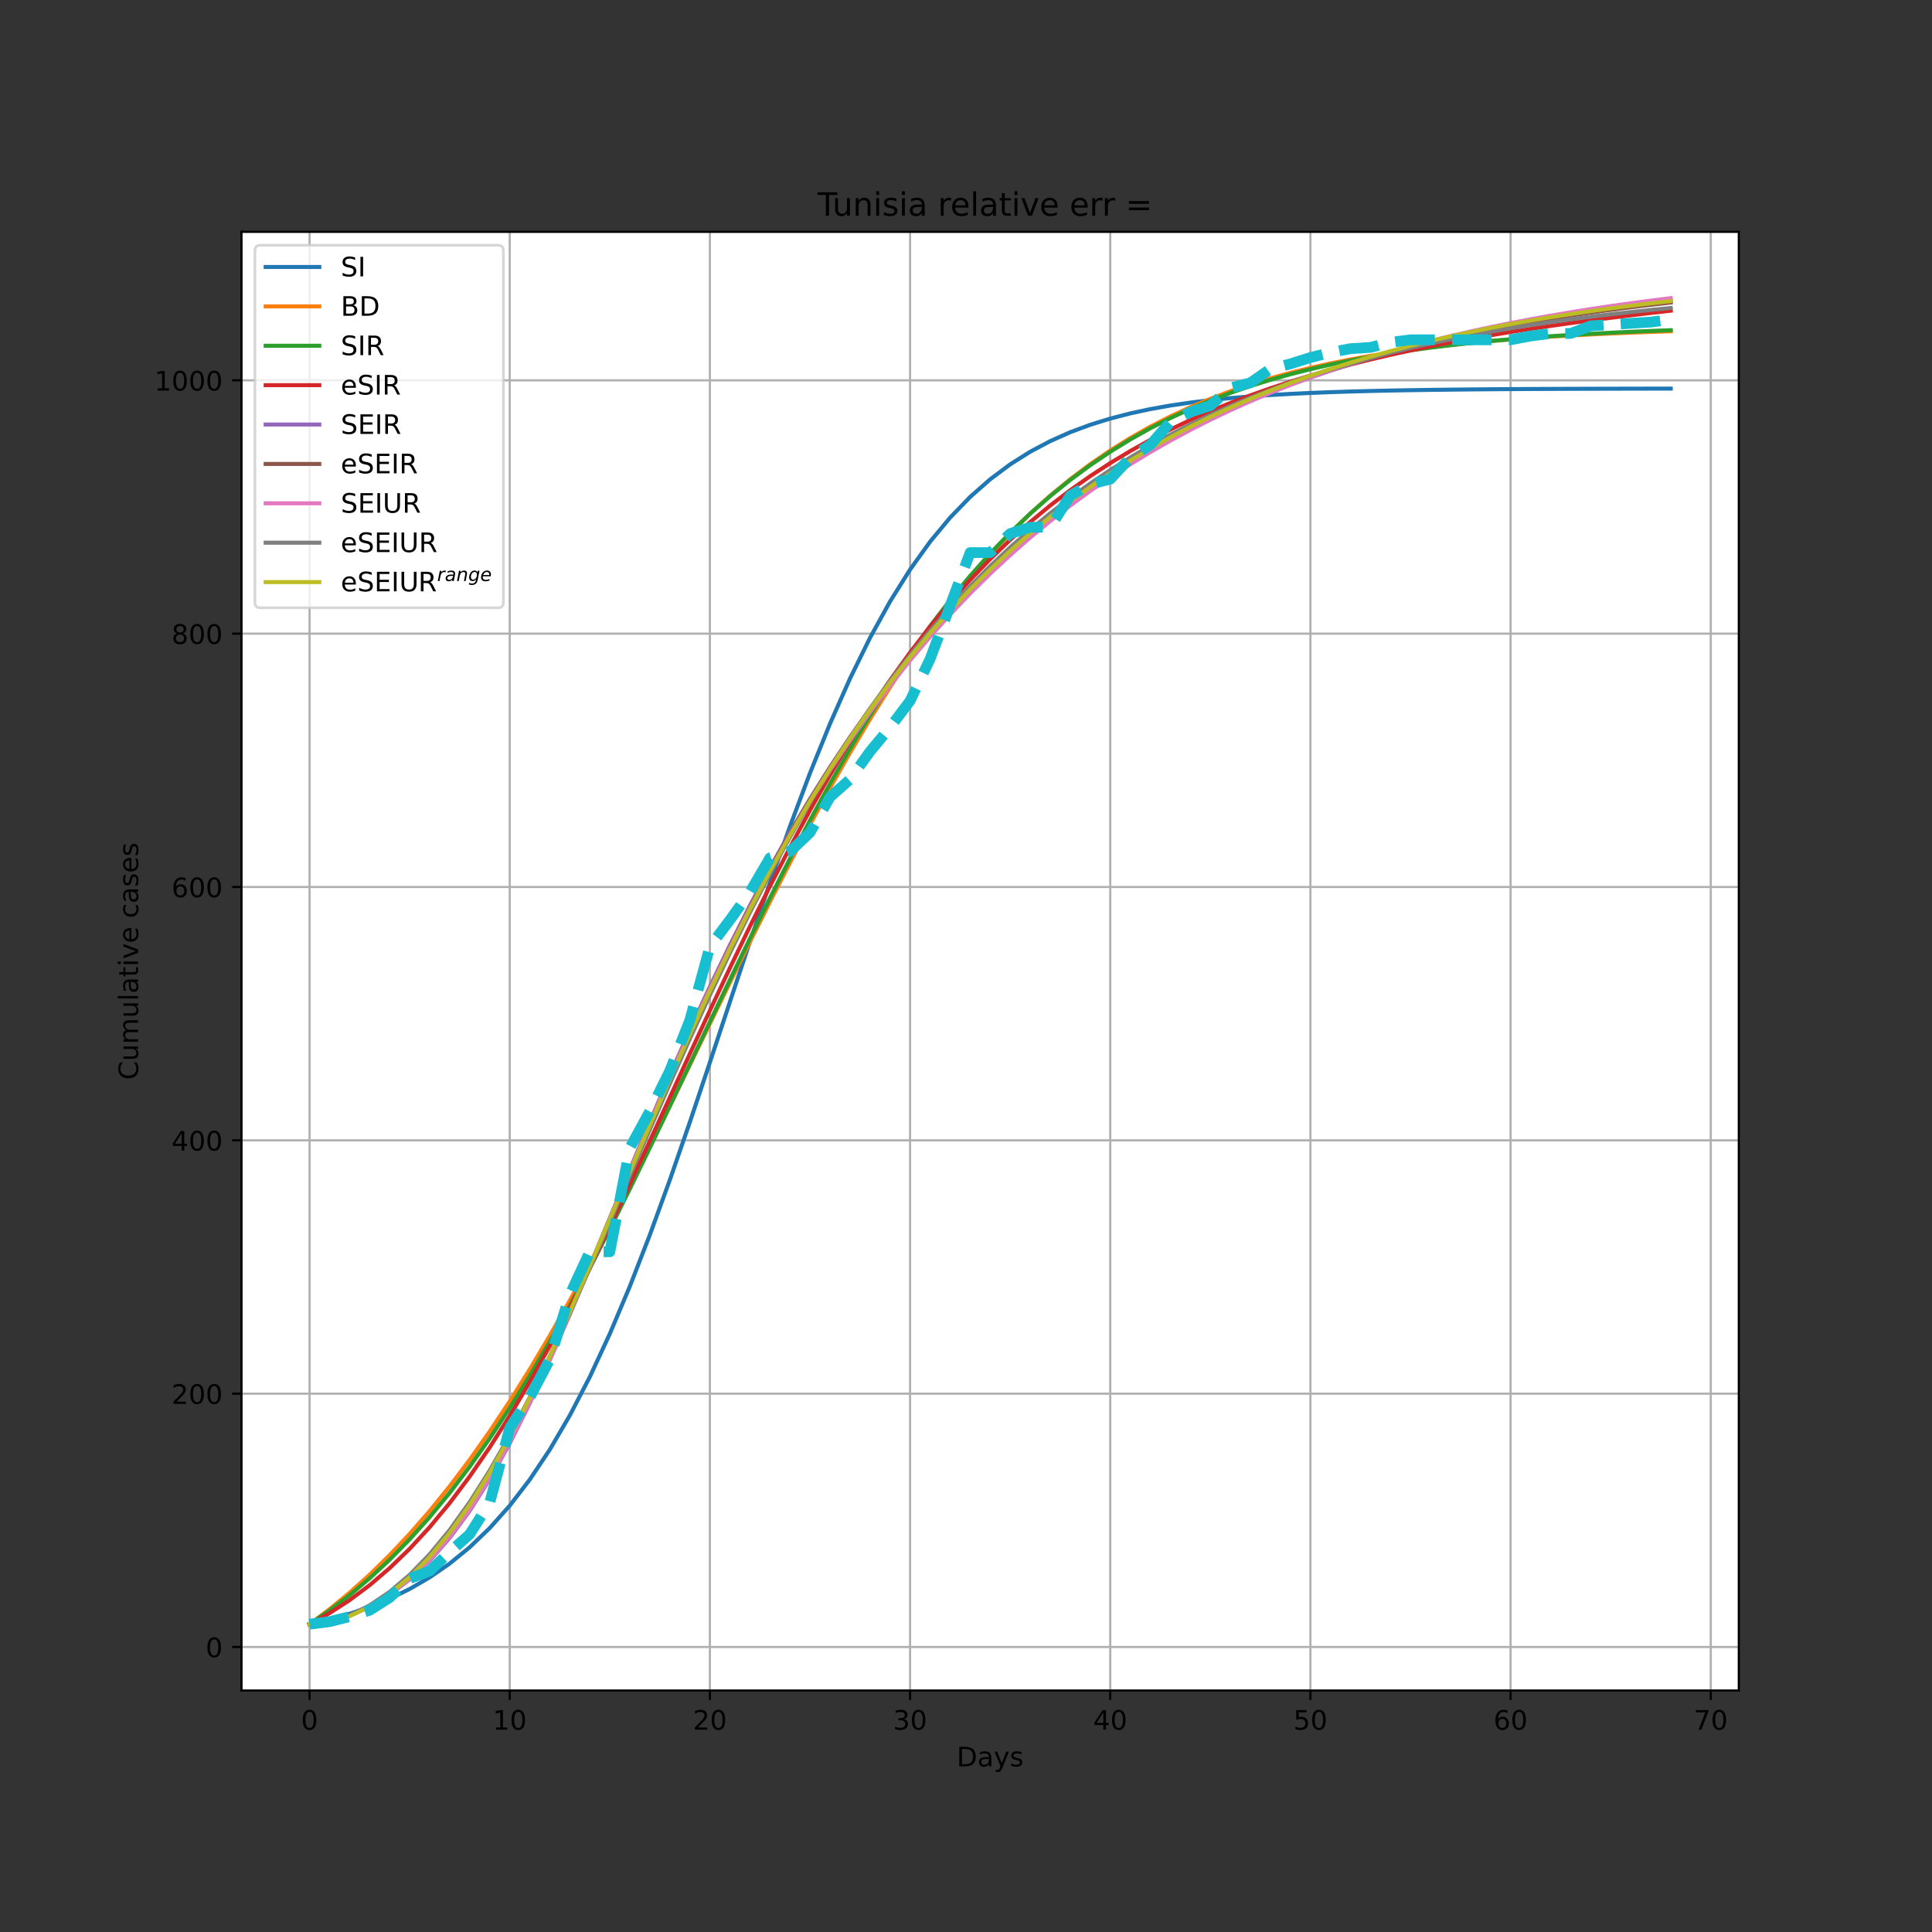 <?xml version="1.0" encoding="utf-8" standalone="no"?>
<!DOCTYPE svg PUBLIC "-//W3C//DTD SVG 1.1//EN"
  "http://www.w3.org/Graphics/SVG/1.1/DTD/svg11.dtd">
<!-- Created with matplotlib (https://matplotlib.org/) -->
<svg height="720pt" version="1.1" viewBox="0 0 720 720" width="720pt" xmlns="http://www.w3.org/2000/svg" xmlns:xlink="http://www.w3.org/1999/xlink">
 <rect x="0" y="0" width="720" height="720" fill="#333333" stroke="none"/>
 <defs>
  <style type="text/css">*{stroke-linecap:butt;stroke-linejoin:round;}</style>
 </defs>
 <g id="figure_1">
  <g id="patch_1">
   <path d="M 0 720 
L 720 720 
L 720 0 
L 0 0 
z
" style="fill:none;"/>
  </g>
  <g id="axes_1">
   <g id="patch_2">
    <path d="M 90 630 
L 648 630 
L 648 86.4 
L 90 86.4 
z
" style="fill:#ffffff;"/>
   </g>
   <g id="matplotlib.axis_1">
    <g id="xtick_1">
     <g id="line2d_1">
      <path clip-path="url(#pf6b58996ec)" d="M 115.364 630 
L 115.364 86.4 
" style="fill:none;stroke:#b0b0b0;stroke-linecap:square;stroke-width:0.8;"/>
     </g>
     <g id="line2d_2">
      <defs>
       <path d="M 0 0 
L 0 3.5 
" id="m2e83ba17d2" style="stroke:#000000;stroke-width:0.8;"/>
      </defs>
      <g>
       <use style="stroke:#000000;stroke-width:0.8;" x="115.364" xlink:href="#m2e83ba17d2" y="630"/>
      </g>
     </g>
     <g id="text_1">
      <!-- 0 -->
      <g transform="translate(112.182 644.598)scale(0.1 -0.1)">
       <defs>
        <path d="M 31.781 66.406 
Q 24.172 66.406 20.328 58.906 
Q 16.5 51.422 16.5 36.375 
Q 16.5 21.391 20.328 13.891 
Q 24.172 6.391 31.781 6.391 
Q 39.453 6.391 43.281 13.891 
Q 47.125 21.391 47.125 36.375 
Q 47.125 51.422 43.281 58.906 
Q 39.453 66.406 31.781 66.406 
z
M 31.781 74.219 
Q 44.047 74.219 50.516 64.516 
Q 56.984 54.828 56.984 36.375 
Q 56.984 17.969 50.516 8.266 
Q 44.047 -1.422 31.781 -1.422 
Q 19.531 -1.422 13.062 8.266 
Q 6.594 17.969 6.594 36.375 
Q 6.594 54.828 13.062 64.516 
Q 19.531 74.219 31.781 74.219 
z
" id="DejaVuSans-48"/>
       </defs>
       <use xlink:href="#DejaVuSans-48"/>
      </g>
     </g>
    </g>
    <g id="xtick_2">
     <g id="line2d_3">
      <path clip-path="url(#pf6b58996ec)" d="M 189.963 630 
L 189.963 86.4 
" style="fill:none;stroke:#b0b0b0;stroke-linecap:square;stroke-width:0.8;"/>
     </g>
     <g id="line2d_4">
      <g>
       <use style="stroke:#000000;stroke-width:0.8;" x="189.963" xlink:href="#m2e83ba17d2" y="630"/>
      </g>
     </g>
     <g id="text_2">
      <!-- 10 -->
      <g transform="translate(183.6 644.598)scale(0.1 -0.1)">
       <defs>
        <path d="M 12.406 8.297 
L 28.516 8.297 
L 28.516 63.922 
L 10.984 60.406 
L 10.984 69.391 
L 28.422 72.906 
L 38.281 72.906 
L 38.281 8.297 
L 54.391 8.297 
L 54.391 0 
L 12.406 0 
z
" id="DejaVuSans-49"/>
       </defs>
       <use xlink:href="#DejaVuSans-49"/>
       <use x="63.623" xlink:href="#DejaVuSans-48"/>
      </g>
     </g>
    </g>
    <g id="xtick_3">
     <g id="line2d_5">
      <path clip-path="url(#pf6b58996ec)" d="M 264.561 630 
L 264.561 86.4 
" style="fill:none;stroke:#b0b0b0;stroke-linecap:square;stroke-width:0.8;"/>
     </g>
     <g id="line2d_6">
      <g>
       <use style="stroke:#000000;stroke-width:0.8;" x="264.561" xlink:href="#m2e83ba17d2" y="630"/>
      </g>
     </g>
     <g id="text_3">
      <!-- 20 -->
      <g transform="translate(258.199 644.598)scale(0.1 -0.1)">
       <defs>
        <path d="M 19.188 8.297 
L 53.609 8.297 
L 53.609 0 
L 7.328 0 
L 7.328 8.297 
Q 12.938 14.109 22.625 23.891 
Q 32.328 33.688 34.812 36.531 
Q 39.547 41.844 41.422 45.531 
Q 43.312 49.219 43.312 52.781 
Q 43.312 58.594 39.234 62.25 
Q 35.156 65.922 28.609 65.922 
Q 23.969 65.922 18.812 64.312 
Q 13.672 62.703 7.812 59.422 
L 7.812 69.391 
Q 13.766 71.781 18.938 73 
Q 24.125 74.219 28.422 74.219 
Q 39.75 74.219 46.484 68.547 
Q 53.219 62.891 53.219 53.422 
Q 53.219 48.922 51.531 44.891 
Q 49.859 40.875 45.406 35.406 
Q 44.188 33.984 37.641 27.219 
Q 31.109 20.453 19.188 8.297 
z
" id="DejaVuSans-50"/>
       </defs>
       <use xlink:href="#DejaVuSans-50"/>
       <use x="63.623" xlink:href="#DejaVuSans-48"/>
      </g>
     </g>
    </g>
    <g id="xtick_4">
     <g id="line2d_7">
      <path clip-path="url(#pf6b58996ec)" d="M 339.16 630 
L 339.16 86.4 
" style="fill:none;stroke:#b0b0b0;stroke-linecap:square;stroke-width:0.8;"/>
     </g>
     <g id="line2d_8">
      <g>
       <use style="stroke:#000000;stroke-width:0.8;" x="339.16" xlink:href="#m2e83ba17d2" y="630"/>
      </g>
     </g>
     <g id="text_4">
      <!-- 30 -->
      <g transform="translate(332.798 644.598)scale(0.1 -0.1)">
       <defs>
        <path d="M 40.578 39.312 
Q 47.656 37.797 51.625 33 
Q 55.609 28.219 55.609 21.188 
Q 55.609 10.406 48.188 4.484 
Q 40.766 -1.422 27.094 -1.422 
Q 22.516 -1.422 17.656 -0.516 
Q 12.797 0.391 7.625 2.203 
L 7.625 11.719 
Q 11.719 9.328 16.594 8.109 
Q 21.484 6.891 26.812 6.891 
Q 36.078 6.891 40.938 10.547 
Q 45.797 14.203 45.797 21.188 
Q 45.797 27.641 41.281 31.266 
Q 36.766 34.906 28.719 34.906 
L 20.219 34.906 
L 20.219 43.016 
L 29.109 43.016 
Q 36.375 43.016 40.234 45.922 
Q 44.094 48.828 44.094 54.297 
Q 44.094 59.906 40.109 62.906 
Q 36.141 65.922 28.719 65.922 
Q 24.656 65.922 20.016 65.031 
Q 15.375 64.156 9.812 62.312 
L 9.812 71.094 
Q 15.438 72.656 20.344 73.438 
Q 25.25 74.219 29.594 74.219 
Q 40.828 74.219 47.359 69.109 
Q 53.906 64.016 53.906 55.328 
Q 53.906 49.266 50.438 45.094 
Q 46.969 40.922 40.578 39.312 
z
" id="DejaVuSans-51"/>
       </defs>
       <use xlink:href="#DejaVuSans-51"/>
       <use x="63.623" xlink:href="#DejaVuSans-48"/>
      </g>
     </g>
    </g>
    <g id="xtick_5">
     <g id="line2d_9">
      <path clip-path="url(#pf6b58996ec)" d="M 413.759 630 
L 413.759 86.4 
" style="fill:none;stroke:#b0b0b0;stroke-linecap:square;stroke-width:0.8;"/>
     </g>
     <g id="line2d_10">
      <g>
       <use style="stroke:#000000;stroke-width:0.8;" x="413.759" xlink:href="#m2e83ba17d2" y="630"/>
      </g>
     </g>
     <g id="text_5">
      <!-- 40 -->
      <g transform="translate(407.397 644.598)scale(0.1 -0.1)">
       <defs>
        <path d="M 37.797 64.312 
L 12.891 25.391 
L 37.797 25.391 
z
M 35.203 72.906 
L 47.609 72.906 
L 47.609 25.391 
L 58.016 25.391 
L 58.016 17.188 
L 47.609 17.188 
L 47.609 0 
L 37.797 0 
L 37.797 17.188 
L 4.891 17.188 
L 4.891 26.703 
z
" id="DejaVuSans-52"/>
       </defs>
       <use xlink:href="#DejaVuSans-52"/>
       <use x="63.623" xlink:href="#DejaVuSans-48"/>
      </g>
     </g>
    </g>
    <g id="xtick_6">
     <g id="line2d_11">
      <path clip-path="url(#pf6b58996ec)" d="M 488.358 630 
L 488.358 86.4 
" style="fill:none;stroke:#b0b0b0;stroke-linecap:square;stroke-width:0.8;"/>
     </g>
     <g id="line2d_12">
      <g>
       <use style="stroke:#000000;stroke-width:0.8;" x="488.358" xlink:href="#m2e83ba17d2" y="630"/>
      </g>
     </g>
     <g id="text_6">
      <!-- 50 -->
      <g transform="translate(481.996 644.598)scale(0.1 -0.1)">
       <defs>
        <path d="M 10.797 72.906 
L 49.516 72.906 
L 49.516 64.594 
L 19.828 64.594 
L 19.828 46.734 
Q 21.969 47.469 24.109 47.828 
Q 26.266 48.188 28.422 48.188 
Q 40.625 48.188 47.75 41.5 
Q 54.891 34.812 54.891 23.391 
Q 54.891 11.625 47.562 5.094 
Q 40.234 -1.422 26.906 -1.422 
Q 22.312 -1.422 17.547 -0.641 
Q 12.797 0.141 7.719 1.703 
L 7.719 11.625 
Q 12.109 9.234 16.797 8.062 
Q 21.484 6.891 26.703 6.891 
Q 35.156 6.891 40.078 11.328 
Q 45.016 15.766 45.016 23.391 
Q 45.016 31 40.078 35.438 
Q 35.156 39.891 26.703 39.891 
Q 22.75 39.891 18.812 39.016 
Q 14.891 38.141 10.797 36.281 
z
" id="DejaVuSans-53"/>
       </defs>
       <use xlink:href="#DejaVuSans-53"/>
       <use x="63.623" xlink:href="#DejaVuSans-48"/>
      </g>
     </g>
    </g>
    <g id="xtick_7">
     <g id="line2d_13">
      <path clip-path="url(#pf6b58996ec)" d="M 562.957 630 
L 562.957 86.4 
" style="fill:none;stroke:#b0b0b0;stroke-linecap:square;stroke-width:0.8;"/>
     </g>
     <g id="line2d_14">
      <g>
       <use style="stroke:#000000;stroke-width:0.8;" x="562.957" xlink:href="#m2e83ba17d2" y="630"/>
      </g>
     </g>
     <g id="text_7">
      <!-- 60 -->
      <g transform="translate(556.595 644.598)scale(0.1 -0.1)">
       <defs>
        <path d="M 33.016 40.375 
Q 26.375 40.375 22.484 35.828 
Q 18.609 31.297 18.609 23.391 
Q 18.609 15.531 22.484 10.953 
Q 26.375 6.391 33.016 6.391 
Q 39.656 6.391 43.531 10.953 
Q 47.406 15.531 47.406 23.391 
Q 47.406 31.297 43.531 35.828 
Q 39.656 40.375 33.016 40.375 
z
M 52.594 71.297 
L 52.594 62.312 
Q 48.875 64.062 45.094 64.984 
Q 41.312 65.922 37.594 65.922 
Q 27.828 65.922 22.672 59.328 
Q 17.531 52.734 16.797 39.406 
Q 19.672 43.656 24.016 45.922 
Q 28.375 48.188 33.594 48.188 
Q 44.578 48.188 50.953 41.516 
Q 57.328 34.859 57.328 23.391 
Q 57.328 12.156 50.688 5.359 
Q 44.047 -1.422 33.016 -1.422 
Q 20.359 -1.422 13.672 8.266 
Q 6.984 17.969 6.984 36.375 
Q 6.984 53.656 15.188 63.938 
Q 23.391 74.219 37.203 74.219 
Q 40.922 74.219 44.703 73.484 
Q 48.484 72.75 52.594 71.297 
z
" id="DejaVuSans-54"/>
       </defs>
       <use xlink:href="#DejaVuSans-54"/>
       <use x="63.623" xlink:href="#DejaVuSans-48"/>
      </g>
     </g>
    </g>
    <g id="xtick_8">
     <g id="line2d_15">
      <path clip-path="url(#pf6b58996ec)" d="M 637.556 630 
L 637.556 86.4 
" style="fill:none;stroke:#b0b0b0;stroke-linecap:square;stroke-width:0.8;"/>
     </g>
     <g id="line2d_16">
      <g>
       <use style="stroke:#000000;stroke-width:0.8;" x="637.556" xlink:href="#m2e83ba17d2" y="630"/>
      </g>
     </g>
     <g id="text_8">
      <!-- 70 -->
      <g transform="translate(631.194 644.598)scale(0.1 -0.1)">
       <defs>
        <path d="M 8.203 72.906 
L 55.078 72.906 
L 55.078 68.703 
L 28.609 0 
L 18.312 0 
L 43.219 64.594 
L 8.203 64.594 
z
" id="DejaVuSans-55"/>
       </defs>
       <use xlink:href="#DejaVuSans-55"/>
       <use x="63.623" xlink:href="#DejaVuSans-48"/>
      </g>
     </g>
    </g>
    <g id="text_9">
     <!-- Days -->
     <g transform="translate(356.522 658.277)scale(0.1 -0.1)">
      <defs>
       <path d="M 19.672 64.797 
L 19.672 8.109 
L 31.594 8.109 
Q 46.688 8.109 53.688 14.938 
Q 60.688 21.781 60.688 36.531 
Q 60.688 51.172 53.688 57.984 
Q 46.688 64.797 31.594 64.797 
z
M 9.812 72.906 
L 30.078 72.906 
Q 51.266 72.906 61.172 64.094 
Q 71.094 55.281 71.094 36.531 
Q 71.094 17.672 61.125 8.828 
Q 51.172 0 30.078 0 
L 9.812 0 
z
" id="DejaVuSans-68"/>
       <path d="M 34.281 27.484 
Q 23.391 27.484 19.188 25 
Q 14.984 22.516 14.984 16.5 
Q 14.984 11.719 18.141 8.906 
Q 21.297 6.109 26.703 6.109 
Q 34.188 6.109 38.703 11.406 
Q 43.219 16.703 43.219 25.484 
L 43.219 27.484 
z
M 52.203 31.203 
L 52.203 0 
L 43.219 0 
L 43.219 8.297 
Q 40.141 3.328 35.547 0.953 
Q 30.953 -1.422 24.312 -1.422 
Q 15.922 -1.422 10.953 3.297 
Q 6 8.016 6 15.922 
Q 6 25.141 12.172 29.828 
Q 18.359 34.516 30.609 34.516 
L 43.219 34.516 
L 43.219 35.406 
Q 43.219 41.609 39.141 45 
Q 35.062 48.391 27.688 48.391 
Q 23 48.391 18.547 47.266 
Q 14.109 46.141 10.016 43.891 
L 10.016 52.203 
Q 14.938 54.109 19.578 55.047 
Q 24.219 56 28.609 56 
Q 40.484 56 46.344 49.844 
Q 52.203 43.703 52.203 31.203 
z
" id="DejaVuSans-97"/>
       <path d="M 32.172 -5.078 
Q 28.375 -14.844 24.75 -17.812 
Q 21.141 -20.797 15.094 -20.797 
L 7.906 -20.797 
L 7.906 -13.281 
L 13.188 -13.281 
Q 16.891 -13.281 18.938 -11.516 
Q 21 -9.766 23.484 -3.219 
L 25.094 0.875 
L 2.984 54.688 
L 12.5 54.688 
L 29.594 11.922 
L 46.688 54.688 
L 56.203 54.688 
z
" id="DejaVuSans-121"/>
       <path d="M 44.281 53.078 
L 44.281 44.578 
Q 40.484 46.531 36.375 47.5 
Q 32.281 48.484 27.875 48.484 
Q 21.188 48.484 17.844 46.438 
Q 14.5 44.391 14.5 40.281 
Q 14.5 37.156 16.891 35.375 
Q 19.281 33.594 26.516 31.984 
L 29.594 31.297 
Q 39.156 29.25 43.188 25.516 
Q 47.219 21.781 47.219 15.094 
Q 47.219 7.469 41.188 3.016 
Q 35.156 -1.422 24.609 -1.422 
Q 20.219 -1.422 15.453 -0.562 
Q 10.688 0.297 5.422 2 
L 5.422 11.281 
Q 10.406 8.688 15.234 7.391 
Q 20.062 6.109 24.812 6.109 
Q 31.156 6.109 34.562 8.281 
Q 37.984 10.453 37.984 14.406 
Q 37.984 18.062 35.516 20.016 
Q 33.062 21.969 24.703 23.781 
L 21.578 24.516 
Q 13.234 26.266 9.516 29.906 
Q 5.812 33.547 5.812 39.891 
Q 5.812 47.609 11.281 51.797 
Q 16.75 56 26.812 56 
Q 31.781 56 36.172 55.266 
Q 40.578 54.547 44.281 53.078 
z
" id="DejaVuSans-115"/>
      </defs>
      <use xlink:href="#DejaVuSans-68"/>
      <use x="77.002" xlink:href="#DejaVuSans-97"/>
      <use x="138.281" xlink:href="#DejaVuSans-121"/>
      <use x="197.461" xlink:href="#DejaVuSans-115"/>
     </g>
    </g>
   </g>
   <g id="matplotlib.axis_2">
    <g id="ytick_1">
     <g id="line2d_17">
      <path clip-path="url(#pf6b58996ec)" d="M 90 613.788 
L 648 613.788 
" style="fill:none;stroke:#b0b0b0;stroke-linecap:square;stroke-width:0.8;"/>
     </g>
     <g id="line2d_18">
      <defs>
       <path d="M 0 0 
L -3.5 0 
" id="m87ace05951" style="stroke:#000000;stroke-width:0.8;"/>
      </defs>
      <g>
       <use style="stroke:#000000;stroke-width:0.8;" x="90" xlink:href="#m87ace05951" y="613.788"/>
      </g>
     </g>
     <g id="text_10">
      <!-- 0 -->
      <g transform="translate(76.638 617.587)scale(0.1 -0.1)">
       <use xlink:href="#DejaVuSans-48"/>
      </g>
     </g>
    </g>
    <g id="ytick_2">
     <g id="line2d_19">
      <path clip-path="url(#pf6b58996ec)" d="M 90 519.378 
L 648 519.378 
" style="fill:none;stroke:#b0b0b0;stroke-linecap:square;stroke-width:0.8;"/>
     </g>
     <g id="line2d_20">
      <g>
       <use style="stroke:#000000;stroke-width:0.8;" x="90" xlink:href="#m87ace05951" y="519.378"/>
      </g>
     </g>
     <g id="text_11">
      <!-- 200 -->
      <g transform="translate(63.913 523.177)scale(0.1 -0.1)">
       <use xlink:href="#DejaVuSans-50"/>
       <use x="63.623" xlink:href="#DejaVuSans-48"/>
       <use x="127.246" xlink:href="#DejaVuSans-48"/>
      </g>
     </g>
    </g>
    <g id="ytick_3">
     <g id="line2d_21">
      <path clip-path="url(#pf6b58996ec)" d="M 90 424.968 
L 648 424.968 
" style="fill:none;stroke:#b0b0b0;stroke-linecap:square;stroke-width:0.8;"/>
     </g>
     <g id="line2d_22">
      <g>
       <use style="stroke:#000000;stroke-width:0.8;" x="90" xlink:href="#m87ace05951" y="424.968"/>
      </g>
     </g>
     <g id="text_12">
      <!-- 400 -->
      <g transform="translate(63.913 428.767)scale(0.1 -0.1)">
       <use xlink:href="#DejaVuSans-52"/>
       <use x="63.623" xlink:href="#DejaVuSans-48"/>
       <use x="127.246" xlink:href="#DejaVuSans-48"/>
      </g>
     </g>
    </g>
    <g id="ytick_4">
     <g id="line2d_23">
      <path clip-path="url(#pf6b58996ec)" d="M 90 330.558 
L 648 330.558 
" style="fill:none;stroke:#b0b0b0;stroke-linecap:square;stroke-width:0.8;"/>
     </g>
     <g id="line2d_24">
      <g>
       <use style="stroke:#000000;stroke-width:0.8;" x="90" xlink:href="#m87ace05951" y="330.558"/>
      </g>
     </g>
     <g id="text_13">
      <!-- 600 -->
      <g transform="translate(63.913 334.357)scale(0.1 -0.1)">
       <use xlink:href="#DejaVuSans-54"/>
       <use x="63.623" xlink:href="#DejaVuSans-48"/>
       <use x="127.246" xlink:href="#DejaVuSans-48"/>
      </g>
     </g>
    </g>
    <g id="ytick_5">
     <g id="line2d_25">
      <path clip-path="url(#pf6b58996ec)" d="M 90 236.148 
L 648 236.148 
" style="fill:none;stroke:#b0b0b0;stroke-linecap:square;stroke-width:0.8;"/>
     </g>
     <g id="line2d_26">
      <g>
       <use style="stroke:#000000;stroke-width:0.8;" x="90" xlink:href="#m87ace05951" y="236.148"/>
      </g>
     </g>
     <g id="text_14">
      <!-- 800 -->
      <g transform="translate(63.913 239.947)scale(0.1 -0.1)">
       <defs>
        <path d="M 31.781 34.625 
Q 24.75 34.625 20.719 30.859 
Q 16.703 27.094 16.703 20.516 
Q 16.703 13.922 20.719 10.156 
Q 24.75 6.391 31.781 6.391 
Q 38.812 6.391 42.859 10.172 
Q 46.922 13.969 46.922 20.516 
Q 46.922 27.094 42.891 30.859 
Q 38.875 34.625 31.781 34.625 
z
M 21.922 38.812 
Q 15.578 40.375 12.031 44.719 
Q 8.5 49.078 8.5 55.328 
Q 8.5 64.062 14.719 69.141 
Q 20.953 74.219 31.781 74.219 
Q 42.672 74.219 48.875 69.141 
Q 55.078 64.062 55.078 55.328 
Q 55.078 49.078 51.531 44.719 
Q 48 40.375 41.703 38.812 
Q 48.828 37.156 52.797 32.312 
Q 56.781 27.484 56.781 20.516 
Q 56.781 9.906 50.312 4.234 
Q 43.844 -1.422 31.781 -1.422 
Q 19.734 -1.422 13.25 4.234 
Q 6.781 9.906 6.781 20.516 
Q 6.781 27.484 10.781 32.312 
Q 14.797 37.156 21.922 38.812 
z
M 18.312 54.391 
Q 18.312 48.734 21.844 45.562 
Q 25.391 42.391 31.781 42.391 
Q 38.141 42.391 41.719 45.562 
Q 45.312 48.734 45.312 54.391 
Q 45.312 60.062 41.719 63.234 
Q 38.141 66.406 31.781 66.406 
Q 25.391 66.406 21.844 63.234 
Q 18.312 60.062 18.312 54.391 
z
" id="DejaVuSans-56"/>
       </defs>
       <use xlink:href="#DejaVuSans-56"/>
       <use x="63.623" xlink:href="#DejaVuSans-48"/>
       <use x="127.246" xlink:href="#DejaVuSans-48"/>
      </g>
     </g>
    </g>
    <g id="ytick_6">
     <g id="line2d_27">
      <path clip-path="url(#pf6b58996ec)" d="M 90 141.738 
L 648 141.738 
" style="fill:none;stroke:#b0b0b0;stroke-linecap:square;stroke-width:0.8;"/>
     </g>
     <g id="line2d_28">
      <g>
       <use style="stroke:#000000;stroke-width:0.8;" x="90" xlink:href="#m87ace05951" y="141.738"/>
      </g>
     </g>
     <g id="text_15">
      <!-- 1000 -->
      <g transform="translate(57.55 145.538)scale(0.1 -0.1)">
       <use xlink:href="#DejaVuSans-49"/>
       <use x="63.623" xlink:href="#DejaVuSans-48"/>
       <use x="127.246" xlink:href="#DejaVuSans-48"/>
       <use x="190.869" xlink:href="#DejaVuSans-48"/>
      </g>
     </g>
    </g>
    <g id="text_16">
     <!-- Cumulative cases -->
     <g transform="translate(51.47 402.426)rotate(-90)scale(0.1 -0.1)">
      <defs>
       <path d="M 64.406 67.281 
L 64.406 56.891 
Q 59.422 61.531 53.781 63.812 
Q 48.141 66.109 41.797 66.109 
Q 29.297 66.109 22.656 58.469 
Q 16.016 50.828 16.016 36.375 
Q 16.016 21.969 22.656 14.328 
Q 29.297 6.688 41.797 6.688 
Q 48.141 6.688 53.781 8.984 
Q 59.422 11.281 64.406 15.922 
L 64.406 5.609 
Q 59.234 2.094 53.438 0.328 
Q 47.656 -1.422 41.219 -1.422 
Q 24.656 -1.422 15.125 8.703 
Q 5.609 18.844 5.609 36.375 
Q 5.609 53.953 15.125 64.078 
Q 24.656 74.219 41.219 74.219 
Q 47.75 74.219 53.531 72.484 
Q 59.328 70.75 64.406 67.281 
z
" id="DejaVuSans-67"/>
       <path d="M 8.5 21.578 
L 8.5 54.688 
L 17.484 54.688 
L 17.484 21.922 
Q 17.484 14.156 20.5 10.266 
Q 23.531 6.391 29.594 6.391 
Q 36.859 6.391 41.078 11.031 
Q 45.312 15.672 45.312 23.688 
L 45.312 54.688 
L 54.297 54.688 
L 54.297 0 
L 45.312 0 
L 45.312 8.406 
Q 42.047 3.422 37.719 1 
Q 33.406 -1.422 27.688 -1.422 
Q 18.266 -1.422 13.375 4.438 
Q 8.5 10.297 8.5 21.578 
z
M 31.109 56 
z
" id="DejaVuSans-117"/>
       <path d="M 52 44.188 
Q 55.375 50.25 60.062 53.125 
Q 64.75 56 71.094 56 
Q 79.641 56 84.281 50.016 
Q 88.922 44.047 88.922 33.016 
L 88.922 0 
L 79.891 0 
L 79.891 32.719 
Q 79.891 40.578 77.094 44.375 
Q 74.312 48.188 68.609 48.188 
Q 61.625 48.188 57.562 43.547 
Q 53.516 38.922 53.516 30.906 
L 53.516 0 
L 44.484 0 
L 44.484 32.719 
Q 44.484 40.625 41.703 44.406 
Q 38.922 48.188 33.109 48.188 
Q 26.219 48.188 22.156 43.531 
Q 18.109 38.875 18.109 30.906 
L 18.109 0 
L 9.078 0 
L 9.078 54.688 
L 18.109 54.688 
L 18.109 46.188 
Q 21.188 51.219 25.484 53.609 
Q 29.781 56 35.688 56 
Q 41.656 56 45.828 52.969 
Q 50 49.953 52 44.188 
z
" id="DejaVuSans-109"/>
       <path d="M 9.422 75.984 
L 18.406 75.984 
L 18.406 0 
L 9.422 0 
z
" id="DejaVuSans-108"/>
       <path d="M 18.312 70.219 
L 18.312 54.688 
L 36.812 54.688 
L 36.812 47.703 
L 18.312 47.703 
L 18.312 18.016 
Q 18.312 11.328 20.141 9.422 
Q 21.969 7.516 27.594 7.516 
L 36.812 7.516 
L 36.812 0 
L 27.594 0 
Q 17.188 0 13.234 3.875 
Q 9.281 7.766 9.281 18.016 
L 9.281 47.703 
L 2.688 47.703 
L 2.688 54.688 
L 9.281 54.688 
L 9.281 70.219 
z
" id="DejaVuSans-116"/>
       <path d="M 9.422 54.688 
L 18.406 54.688 
L 18.406 0 
L 9.422 0 
z
M 9.422 75.984 
L 18.406 75.984 
L 18.406 64.594 
L 9.422 64.594 
z
" id="DejaVuSans-105"/>
       <path d="M 2.984 54.688 
L 12.5 54.688 
L 29.594 8.797 
L 46.688 54.688 
L 56.203 54.688 
L 35.688 0 
L 23.484 0 
z
" id="DejaVuSans-118"/>
       <path d="M 56.203 29.594 
L 56.203 25.203 
L 14.891 25.203 
Q 15.484 15.922 20.484 11.062 
Q 25.484 6.203 34.422 6.203 
Q 39.594 6.203 44.453 7.469 
Q 49.312 8.734 54.109 11.281 
L 54.109 2.781 
Q 49.266 0.734 44.188 -0.344 
Q 39.109 -1.422 33.891 -1.422 
Q 20.797 -1.422 13.156 6.188 
Q 5.516 13.812 5.516 26.812 
Q 5.516 40.234 12.766 48.109 
Q 20.016 56 32.328 56 
Q 43.359 56 49.781 48.891 
Q 56.203 41.797 56.203 29.594 
z
M 47.219 32.234 
Q 47.125 39.594 43.094 43.984 
Q 39.062 48.391 32.422 48.391 
Q 24.906 48.391 20.391 44.141 
Q 15.875 39.891 15.188 32.172 
z
" id="DejaVuSans-101"/>
       <path id="DejaVuSans-32"/>
       <path d="M 48.781 52.594 
L 48.781 44.188 
Q 44.969 46.297 41.141 47.344 
Q 37.312 48.391 33.406 48.391 
Q 24.656 48.391 19.812 42.844 
Q 14.984 37.312 14.984 27.297 
Q 14.984 17.281 19.812 11.734 
Q 24.656 6.203 33.406 6.203 
Q 37.312 6.203 41.141 7.25 
Q 44.969 8.297 48.781 10.406 
L 48.781 2.094 
Q 45.016 0.344 40.984 -0.531 
Q 36.969 -1.422 32.422 -1.422 
Q 20.062 -1.422 12.781 6.344 
Q 5.516 14.109 5.516 27.297 
Q 5.516 40.672 12.859 48.328 
Q 20.219 56 33.016 56 
Q 37.156 56 41.109 55.141 
Q 45.062 54.297 48.781 52.594 
z
" id="DejaVuSans-99"/>
      </defs>
      <use xlink:href="#DejaVuSans-67"/>
      <use x="69.824" xlink:href="#DejaVuSans-117"/>
      <use x="133.203" xlink:href="#DejaVuSans-109"/>
      <use x="230.615" xlink:href="#DejaVuSans-117"/>
      <use x="293.994" xlink:href="#DejaVuSans-108"/>
      <use x="321.777" xlink:href="#DejaVuSans-97"/>
      <use x="383.057" xlink:href="#DejaVuSans-116"/>
      <use x="422.266" xlink:href="#DejaVuSans-105"/>
      <use x="450.049" xlink:href="#DejaVuSans-118"/>
      <use x="509.229" xlink:href="#DejaVuSans-101"/>
      <use x="570.752" xlink:href="#DejaVuSans-32"/>
      <use x="602.539" xlink:href="#DejaVuSans-99"/>
      <use x="657.52" xlink:href="#DejaVuSans-97"/>
      <use x="718.799" xlink:href="#DejaVuSans-115"/>
      <use x="770.898" xlink:href="#DejaVuSans-101"/>
      <use x="832.422" xlink:href="#DejaVuSans-115"/>
     </g>
    </g>
   </g>
   <g id="line2d_29">
    <path clip-path="url(#pf6b58996ec)" d="M 115.364 605.291 
L 122.824 603.526 
L 130.283 601.405 
L 137.743 598.86 
L 145.203 595.812 
L 152.663 592.171 
L 160.123 587.835 
L 167.583 582.69 
L 175.043 576.611 
L 182.503 569.463 
L 189.963 561.109 
L 197.422 551.412 
L 204.882 540.245 
L 212.342 527.503 
L 219.802 513.115 
L 227.262 497.06 
L 234.722 479.378 
L 242.182 460.186 
L 249.642 439.68 
L 257.102 418.134 
L 264.561 395.892 
L 272.021 373.345 
L 279.481 350.907 
L 286.941 328.985 
L 294.401 307.947 
L 301.861 288.102 
L 309.321 269.685 
L 316.781 252.849 
L 324.241 237.67 
L 331.701 224.153 
L 339.16 212.25 
L 346.62 201.871 
L 354.08 192.896 
L 361.54 185.194 
L 369 178.625 
L 376.46 173.053 
L 383.92 168.349 
L 391.38 164.392 
L 398.84 161.074 
L 406.299 158.301 
L 413.759 155.988 
L 421.219 154.062 
L 428.679 152.461 
L 436.139 151.132 
L 443.599 150.03 
L 451.059 149.117 
L 458.519 148.361 
L 465.979 147.736 
L 473.439 147.219 
L 480.898 146.792 
L 488.358 146.439 
L 495.818 146.147 
L 503.278 145.906 
L 510.738 145.707 
L 518.198 145.543 
L 525.658 145.408 
L 533.118 145.296 
L 540.578 145.204 
L 548.037 145.128 
L 555.497 145.065 
L 562.957 145.013 
L 570.417 144.97 
L 577.877 144.935 
L 585.337 144.906 
L 592.797 144.882 
L 600.257 144.862 
L 607.717 144.846 
L 615.176 144.832 
L 622.636 144.821 
" style="fill:none;stroke:#1f77b4;stroke-linecap:square;stroke-width:1.5;"/>
   </g>
   <g id="line2d_30">
    <path clip-path="url(#pf6b58996ec)" d="M 115.364 605.291 
L 122.824 599.687 
L 130.283 593.555 
L 137.743 586.86 
L 145.203 579.574 
L 152.663 571.667 
L 160.123 563.117 
L 167.583 553.905 
L 175.043 544.019 
L 182.503 533.455 
L 189.963 522.216 
L 197.422 510.318 
L 204.882 497.786 
L 212.342 484.657 
L 219.802 470.979 
L 227.262 456.812 
L 234.722 442.229 
L 242.182 427.311 
L 249.642 412.146 
L 257.102 396.832 
L 264.561 381.466 
L 272.021 366.151 
L 279.481 350.986 
L 286.941 336.067 
L 294.401 321.483 
L 301.861 307.316 
L 309.321 293.637 
L 316.781 280.507 
L 324.241 267.974 
L 331.701 256.074 
L 339.16 244.835 
L 346.62 234.269 
L 354.08 224.382 
L 361.54 215.169 
L 369 206.618 
L 376.46 198.71 
L 383.92 191.422 
L 391.38 184.727 
L 398.84 178.593 
L 406.299 172.989 
L 413.759 167.88 
L 421.219 163.234 
L 428.679 159.017 
L 436.139 155.196 
L 443.599 151.74 
L 451.059 148.618 
L 458.519 145.802 
L 465.979 143.266 
L 473.439 140.983 
L 480.898 138.93 
L 488.358 137.086 
L 495.818 135.432 
L 503.278 133.947 
L 510.738 132.617 
L 518.198 131.425 
L 525.658 130.358 
L 533.118 129.403 
L 540.578 128.549 
L 548.037 127.785 
L 555.497 127.102 
L 562.957 126.492 
L 570.417 125.946 
L 577.877 125.459 
L 585.337 125.024 
L 592.797 124.636 
L 600.257 124.289 
L 607.717 123.979 
L 615.176 123.703 
L 622.636 123.456 
" style="fill:none;stroke:#ff7f0e;stroke-linecap:square;stroke-width:1.5;"/>
   </g>
   <g id="line2d_31">
    <path clip-path="url(#pf6b58996ec)" d="M 115.364 605.291 
L 122.824 600.156 
L 130.283 594.465 
L 137.743 588.179 
L 145.203 581.257 
L 152.663 573.662 
L 160.123 565.364 
L 167.583 556.336 
L 175.043 546.56 
L 182.503 536.028 
L 189.963 524.741 
L 197.422 512.717 
L 204.882 499.984 
L 212.342 486.586 
L 219.802 472.583 
L 227.262 458.049 
L 234.722 443.07 
L 242.182 427.743 
L 249.642 412.176 
L 257.102 396.479 
L 264.561 380.767 
L 272.021 365.153 
L 279.481 349.746 
L 286.941 334.647 
L 294.401 319.948 
L 301.861 305.728 
L 309.321 292.056 
L 316.781 278.985 
L 324.241 266.557 
L 331.701 254.798 
L 339.16 243.726 
L 346.62 233.345 
L 354.08 223.651 
L 361.54 214.633 
L 369 206.272 
L 376.46 198.543 
L 383.92 191.42 
L 391.38 184.872 
L 398.84 178.867 
L 406.299 173.37 
L 413.759 168.35 
L 421.219 163.772 
L 428.679 159.605 
L 436.139 155.816 
L 443.599 152.376 
L 451.059 149.257 
L 458.519 146.431 
L 465.979 143.873 
L 473.439 141.559 
L 480.898 139.469 
L 488.358 137.582 
L 495.818 135.878 
L 503.278 134.342 
L 510.738 132.957 
L 518.198 131.708 
L 525.658 130.584 
L 533.118 129.572 
L 540.578 128.66 
L 548.037 127.84 
L 555.497 127.103 
L 562.957 126.439 
L 570.417 125.843 
L 577.877 125.306 
L 585.337 124.824 
L 592.797 124.39 
L 600.257 124.001 
L 607.717 123.651 
L 615.176 123.337 
L 622.636 123.054 
" style="fill:none;stroke:#2ca02c;stroke-linecap:square;stroke-width:1.5;"/>
   </g>
   <g id="line2d_32">
    <path clip-path="url(#pf6b58996ec)" d="M 115.364 605.291 
L 122.824 601.153 
L 130.283 596.327 
L 137.743 590.759 
L 145.203 584.398 
L 152.663 577.199 
L 160.123 569.123 
L 167.583 560.139 
L 175.043 550.231 
L 182.503 539.395 
L 189.963 527.647 
L 197.422 515.021 
L 204.882 501.57 
L 212.342 487.369 
L 219.802 472.512 
L 227.262 457.11 
L 234.722 441.289 
L 242.182 425.185 
L 249.642 408.938 
L 257.102 392.689 
L 264.561 376.573 
L 272.021 360.719 
L 279.481 345.24 
L 286.941 330.234 
L 294.401 315.783 
L 301.861 301.95 
L 309.321 288.782 
L 316.781 276.309 
L 324.241 264.545 
L 331.701 253.494 
L 339.16 243.148 
L 346.62 233.489 
L 354.08 224.493 
L 361.54 216.134 
L 369 208.377 
L 376.46 201.19 
L 383.92 194.538 
L 391.38 188.384 
L 398.84 182.695 
L 406.299 177.437 
L 413.759 172.576 
L 421.219 168.083 
L 428.679 163.929 
L 436.139 160.085 
L 443.599 156.527 
L 451.059 153.23 
L 458.519 150.173 
L 465.979 147.336 
L 473.439 144.7 
L 480.898 142.248 
L 488.358 139.964 
L 495.818 137.833 
L 503.278 135.843 
L 510.738 133.981 
L 518.198 132.236 
L 525.658 130.599 
L 533.118 129.059 
L 540.578 127.609 
L 548.037 126.241 
L 555.497 124.948 
L 562.957 123.723 
L 570.417 122.561 
L 577.877 121.456 
L 585.337 120.404 
L 592.797 119.399 
L 600.257 118.439 
L 607.717 117.519 
L 615.176 116.636 
L 622.636 115.787 
" style="fill:none;stroke:#d62728;stroke-linecap:square;stroke-width:1.5;"/>
   </g>
   <g id="line2d_33">
    <path clip-path="url(#pf6b58996ec)" d="M 115.364 605.291 
L 122.824 604.384 
L 130.283 602.104 
L 137.743 598.728 
L 145.203 594.268 
L 152.663 588.615 
L 160.123 581.62 
L 167.583 573.13 
L 175.043 563.028 
L 182.503 551.262 
L 189.963 537.871 
L 197.422 522.99 
L 204.882 506.85 
L 212.342 489.746 
L 219.802 472.008 
L 227.262 453.965 
L 234.722 435.909 
L 242.182 418.088 
L 249.642 400.691 
L 257.102 383.856 
L 264.561 367.675 
L 272.021 352.203 
L 279.481 337.468 
L 286.941 323.477 
L 294.401 310.223 
L 301.861 297.689 
L 309.321 285.852 
L 316.781 274.684 
L 324.241 264.156 
L 331.701 254.239 
L 339.16 244.9 
L 346.62 236.109 
L 354.08 227.838 
L 361.54 220.057 
L 369 212.739 
L 376.46 205.857 
L 383.92 199.386 
L 391.38 193.303 
L 398.84 187.585 
L 406.299 182.21 
L 413.759 177.158 
L 421.219 172.41 
L 428.679 167.948 
L 436.139 163.755 
L 443.599 159.815 
L 451.059 156.113 
L 458.519 152.634 
L 465.979 149.365 
L 473.439 146.293 
L 480.898 143.407 
L 488.358 140.696 
L 495.818 138.148 
L 503.278 135.755 
L 510.738 133.506 
L 518.198 131.393 
L 525.658 129.409 
L 533.118 127.544 
L 540.578 125.792 
L 548.037 124.146 
L 555.497 122.6 
L 562.957 121.147 
L 570.417 119.782 
L 577.877 118.5 
L 585.337 117.296 
L 592.797 116.164 
L 600.257 115.102 
L 607.717 114.103 
L 615.176 113.165 
L 622.636 112.284 
" style="fill:none;stroke:#9467bd;stroke-linecap:square;stroke-width:1.5;"/>
   </g>
   <g id="line2d_34">
    <path clip-path="url(#pf6b58996ec)" d="M 115.364 605.291 
L 122.824 604.375 
L 130.283 602.037 
L 137.743 598.542 
L 145.203 593.909 
L 152.663 588.05 
L 160.123 580.842 
L 167.583 572.166 
L 175.043 561.938 
L 182.503 550.133 
L 189.963 536.803 
L 197.422 522.084 
L 204.882 506.183 
L 212.342 489.366 
L 219.802 471.927 
L 227.262 454.16 
L 234.722 436.336 
L 242.182 418.688 
L 249.642 401.403 
L 257.102 384.623 
L 264.561 368.448 
L 272.021 352.943 
L 279.481 338.145 
L 286.941 324.072 
L 294.401 310.723 
L 301.861 298.088 
L 309.321 286.148 
L 316.781 274.881 
L 324.241 264.259 
L 331.701 254.253 
L 339.16 244.835 
L 346.62 235.974 
L 354.08 227.641 
L 361.54 219.807 
L 369 212.446 
L 376.46 205.529 
L 383.92 199.031 
L 391.38 192.929 
L 398.84 187.198 
L 406.299 181.817 
L 413.759 176.766 
L 421.219 172.023 
L 428.679 167.572 
L 436.139 163.393 
L 443.599 159.472 
L 451.059 155.792 
L 458.519 152.338 
L 465.979 149.096 
L 473.439 146.055 
L 480.898 143.201 
L 488.358 140.522 
L 495.818 138.01 
L 503.278 135.652 
L 510.738 133.439 
L 518.198 131.364 
L 525.658 129.416 
L 533.118 127.589 
L 540.578 125.874 
L 548.037 124.266 
L 555.497 122.757 
L 562.957 121.341 
L 570.417 120.013 
L 577.877 118.767 
L 585.337 117.598 
L 592.797 116.501 
L 600.257 115.472 
L 607.717 114.507 
L 615.176 113.601 
L 622.636 112.751 
" style="fill:none;stroke:#8c564b;stroke-linecap:square;stroke-width:1.5;"/>
   </g>
   <g id="line2d_35">
    <path clip-path="url(#pf6b58996ec)" d="M 115.364 605.291 
L 122.824 604.421 
L 130.283 602.157 
L 137.743 598.737 
L 145.203 594.184 
L 152.663 588.417 
L 160.123 581.31 
L 167.583 572.732 
L 175.043 562.581 
L 182.503 550.817 
L 189.963 537.48 
L 197.422 522.699 
L 204.882 506.693 
L 212.342 489.744 
L 219.802 472.168 
L 227.262 454.282 
L 234.722 436.372 
L 242.182 418.684 
L 249.642 401.405 
L 257.102 384.674 
L 264.561 368.584 
L 272.021 353.19 
L 279.481 338.522 
L 286.941 324.586 
L 294.401 311.376 
L 301.861 298.875 
L 309.321 287.059 
L 316.781 275.904 
L 324.241 265.378 
L 331.701 255.453 
L 339.16 246.098 
L 346.62 237.283 
L 354.08 228.98 
L 361.54 221.16 
L 369 213.797 
L 376.46 206.864 
L 383.92 200.338 
L 391.38 194.195 
L 398.84 188.414 
L 406.299 182.972 
L 413.759 177.851 
L 421.219 173.031 
L 428.679 168.496 
L 436.139 164.229 
L 443.599 160.213 
L 451.059 156.434 
L 458.519 152.879 
L 465.979 149.533 
L 473.439 146.386 
L 480.898 143.424 
L 488.358 140.637 
L 495.818 138.016 
L 503.278 135.549 
L 510.738 133.228 
L 518.198 131.045 
L 525.658 128.99 
L 533.118 127.058 
L 540.578 125.239 
L 548.037 123.528 
L 555.497 121.919 
L 562.957 120.405 
L 570.417 118.98 
L 577.877 117.64 
L 585.337 116.379 
L 592.797 115.192 
L 600.257 114.076 
L 607.717 113.026 
L 615.176 112.038 
L 622.636 111.109 
" style="fill:none;stroke:#e377c2;stroke-linecap:square;stroke-width:1.5;"/>
   </g>
   <g id="line2d_36">
    <path clip-path="url(#pf6b58996ec)" d="M 115.364 605.291 
L 122.824 604.42 
L 130.283 602.023 
L 137.743 598.277 
L 145.203 593.238 
L 152.663 586.895 
L 160.123 579.218 
L 167.583 570.175 
L 175.043 559.756 
L 182.503 547.984 
L 189.963 534.925 
L 197.422 520.69 
L 204.882 505.433 
L 212.342 489.341 
L 219.802 472.626 
L 227.262 455.509 
L 234.722 438.208 
L 242.182 420.926 
L 249.642 403.841 
L 257.102 387.105 
L 264.561 370.838 
L 272.021 355.134 
L 279.481 340.057 
L 286.941 325.651 
L 294.401 311.939 
L 301.861 298.931 
L 309.321 286.624 
L 316.781 275.005 
L 324.241 264.056 
L 331.701 253.754 
L 339.16 244.072 
L 346.62 234.984 
L 354.08 226.459 
L 361.54 218.469 
L 369 210.985 
L 376.46 203.978 
L 383.92 197.421 
L 391.38 191.286 
L 398.84 185.549 
L 406.299 180.186 
L 413.759 175.172 
L 421.219 170.487 
L 428.679 166.109 
L 436.139 162.018 
L 443.599 158.198 
L 451.059 154.629 
L 458.519 151.296 
L 465.979 148.184 
L 473.439 145.277 
L 480.898 142.564 
L 488.358 140.03 
L 495.818 137.664 
L 503.278 135.456 
L 510.738 133.394 
L 518.198 131.47 
L 525.658 129.673 
L 533.118 127.996 
L 540.578 126.431 
L 548.037 124.97 
L 555.497 123.606 
L 562.957 122.333 
L 570.417 121.144 
L 577.877 120.035 
L 585.337 119 
L 592.797 118.033 
L 600.257 117.131 
L 607.717 116.289 
L 615.176 115.503 
L 622.636 114.77 
" style="fill:none;stroke:#7f7f7f;stroke-linecap:square;stroke-width:1.5;"/>
   </g>
   <g id="line2d_37">
    <path clip-path="url(#pf6b58996ec)" d="M 115.364 605.291 
L 122.824 604.506 
L 130.283 602.296 
L 137.743 598.769 
L 145.203 593.941 
L 152.663 587.776 
L 160.123 580.219 
L 167.583 571.22 
L 175.043 560.756 
L 182.503 548.843 
L 189.963 535.55 
L 197.422 521.003 
L 204.882 505.381 
L 212.342 488.902 
L 219.802 471.814 
L 227.262 454.369 
L 234.722 436.809 
L 242.182 419.355 
L 249.642 402.19 
L 257.102 385.465 
L 264.561 369.29 
L 272.021 353.744 
L 279.481 338.878 
L 286.941 324.718 
L 294.401 311.274 
L 301.861 298.541 
L 309.321 286.506 
L 316.781 275.147 
L 324.241 264.439 
L 331.701 254.355 
L 339.16 244.865 
L 346.62 235.94 
L 354.08 227.549 
L 361.54 219.664 
L 369 212.256 
L 376.46 205.298 
L 383.92 198.765 
L 391.38 192.63 
L 398.84 186.872 
L 406.299 181.466 
L 413.759 176.392 
L 421.219 171.63 
L 428.679 167.161 
L 436.139 162.967 
L 443.599 159.032 
L 451.059 155.339 
L 458.519 151.874 
L 465.979 148.623 
L 473.439 145.572 
L 480.898 142.71 
L 488.358 140.025 
L 495.818 137.506 
L 503.278 135.142 
L 510.738 132.924 
L 518.198 130.844 
L 525.658 128.892 
L 533.118 127.061 
L 540.578 125.343 
L 548.037 123.731 
L 555.497 122.219 
L 562.957 120.8 
L 570.417 119.47 
L 577.877 118.221 
L 585.337 117.05 
L 592.797 115.951 
L 600.257 114.92 
L 607.717 113.954 
L 615.176 113.046 
L 622.636 112.195 
" style="fill:none;stroke:#bcbd22;stroke-linecap:square;stroke-width:1.5;"/>
   </g>
   <g id="line2d_38">
    <path clip-path="url(#pf6b58996ec)" d="M 115.364 605.291 
L 122.824 604.347 
L 130.283 602.459 
L 137.743 600.098 
L 145.203 595.378 
L 152.663 588.297 
L 160.123 585.465 
L 167.583 578.384 
L 175.043 571.775 
L 182.503 559.974 
L 189.963 532.123 
L 197.422 520.794 
L 204.882 506.633 
L 212.342 482.558 
L 219.802 466.508 
L 227.262 466.508 
L 234.722 427.8 
L 242.182 414.111 
L 249.642 399.005 
L 257.102 380.123 
L 264.561 352.744 
L 272.021 342.831 
L 279.481 332.446 
L 286.941 319.701 
L 294.401 317.341 
L 301.861 310.26 
L 309.321 297.043 
L 316.781 290.434 
L 324.241 280.049 
L 331.701 271.08 
L 339.16 261.167 
L 346.62 245.589 
L 354.08 225.763 
L 361.54 205.937 
L 369 205.937 
L 376.46 198.856 
L 383.92 196.496 
L 391.38 196.496 
L 398.84 184.695 
L 406.299 180.446 
L 413.759 178.558 
L 421.219 170.533 
L 428.679 165.813 
L 436.139 157.316 
L 443.599 153.54 
L 451.059 151.179 
L 458.519 144.571 
L 465.979 142.682 
L 473.439 137.49 
L 480.898 135.602 
L 488.358 133.241 
L 495.818 131.353 
L 503.278 129.937 
L 510.738 129.465 
L 518.198 127.577 
L 525.658 126.633 
L 533.118 126.633 
L 540.578 126.633 
L 548.037 126.633 
L 555.497 126.633 
L 562.957 126.633 
L 570.417 125.217 
L 577.877 124.273 
L 585.337 124.273 
L 592.797 121.44 
L 600.257 120.968 
L 607.717 120.496 
L 615.176 120.024 
L 622.636 119.08 
" style="fill:none;stroke:#17becf;stroke-dasharray:14.8,6.4;stroke-dashoffset:0;stroke-width:4;"/>
   </g>
   <g id="patch_3">
    <path d="M 90 630 
L 90 86.4 
" style="fill:none;stroke:#000000;stroke-linecap:square;stroke-linejoin:miter;stroke-width:0.8;"/>
   </g>
   <g id="patch_4">
    <path d="M 648 630 
L 648 86.4 
" style="fill:none;stroke:#000000;stroke-linecap:square;stroke-linejoin:miter;stroke-width:0.8;"/>
   </g>
   <g id="patch_5">
    <path d="M 90 630 
L 648 630 
" style="fill:none;stroke:#000000;stroke-linecap:square;stroke-linejoin:miter;stroke-width:0.8;"/>
   </g>
   <g id="patch_6">
    <path d="M 90 86.4 
L 648 86.4 
" style="fill:none;stroke:#000000;stroke-linecap:square;stroke-linejoin:miter;stroke-width:0.8;"/>
   </g>
   <g id="text_17">
    <!-- Tunisia relative err =  -->
    <g transform="translate(304.697 80.4)scale(0.12 -0.12)">
     <defs>
      <path d="M -0.297 72.906 
L 61.375 72.906 
L 61.375 64.594 
L 35.5 64.594 
L 35.5 0 
L 25.594 0 
L 25.594 64.594 
L -0.297 64.594 
z
" id="DejaVuSans-84"/>
      <path d="M 54.891 33.016 
L 54.891 0 
L 45.906 0 
L 45.906 32.719 
Q 45.906 40.484 42.875 44.328 
Q 39.844 48.188 33.797 48.188 
Q 26.516 48.188 22.312 43.547 
Q 18.109 38.922 18.109 30.906 
L 18.109 0 
L 9.078 0 
L 9.078 54.688 
L 18.109 54.688 
L 18.109 46.188 
Q 21.344 51.125 25.703 53.562 
Q 30.078 56 35.797 56 
Q 45.219 56 50.047 50.172 
Q 54.891 44.344 54.891 33.016 
z
" id="DejaVuSans-110"/>
      <path d="M 41.109 46.297 
Q 39.594 47.172 37.812 47.578 
Q 36.031 48 33.891 48 
Q 26.266 48 22.188 43.047 
Q 18.109 38.094 18.109 28.812 
L 18.109 0 
L 9.078 0 
L 9.078 54.688 
L 18.109 54.688 
L 18.109 46.188 
Q 20.953 51.172 25.484 53.578 
Q 30.031 56 36.531 56 
Q 37.453 56 38.578 55.875 
Q 39.703 55.766 41.062 55.516 
z
" id="DejaVuSans-114"/>
      <path d="M 10.594 45.406 
L 73.188 45.406 
L 73.188 37.203 
L 10.594 37.203 
z
M 10.594 25.484 
L 73.188 25.484 
L 73.188 17.188 
L 10.594 17.188 
z
" id="DejaVuSans-61"/>
     </defs>
     <use xlink:href="#DejaVuSans-84"/>
     <use x="45.959" xlink:href="#DejaVuSans-117"/>
     <use x="109.338" xlink:href="#DejaVuSans-110"/>
     <use x="172.717" xlink:href="#DejaVuSans-105"/>
     <use x="200.5" xlink:href="#DejaVuSans-115"/>
     <use x="252.6" xlink:href="#DejaVuSans-105"/>
     <use x="280.383" xlink:href="#DejaVuSans-97"/>
     <use x="341.662" xlink:href="#DejaVuSans-32"/>
     <use x="373.449" xlink:href="#DejaVuSans-114"/>
     <use x="412.312" xlink:href="#DejaVuSans-101"/>
     <use x="473.836" xlink:href="#DejaVuSans-108"/>
     <use x="501.619" xlink:href="#DejaVuSans-97"/>
     <use x="562.898" xlink:href="#DejaVuSans-116"/>
     <use x="602.107" xlink:href="#DejaVuSans-105"/>
     <use x="629.891" xlink:href="#DejaVuSans-118"/>
     <use x="689.07" xlink:href="#DejaVuSans-101"/>
     <use x="750.594" xlink:href="#DejaVuSans-32"/>
     <use x="782.381" xlink:href="#DejaVuSans-101"/>
     <use x="843.904" xlink:href="#DejaVuSans-114"/>
     <use x="883.268" xlink:href="#DejaVuSans-114"/>
     <use x="924.381" xlink:href="#DejaVuSans-32"/>
     <use x="956.168" xlink:href="#DejaVuSans-61"/>
     <use x="1039.957" xlink:href="#DejaVuSans-32"/>
    </g>
   </g>
   <g id="legend_1">
    <g id="patch_7">
     <path d="M 97 226.503 
L 185.6 226.503 
Q 187.6 226.503 187.6 224.503 
L 187.6 93.4 
Q 187.6 91.4 185.6 91.4 
L 97 91.4 
Q 95 91.4 95 93.4 
L 95 224.503 
Q 95 226.503 97 226.503 
z
" style="fill:#ffffff;opacity:0.8;stroke:#cccccc;stroke-linejoin:miter;"/>
    </g>
    <g id="line2d_39">
     <path d="M 99 99.498 
L 119 99.498 
" style="fill:none;stroke:#1f77b4;stroke-linecap:square;stroke-width:1.5;"/>
    </g>
    <g id="line2d_40"/>
    <g id="text_18">
     <!-- SI -->
     <g transform="translate(127 102.998)scale(0.1 -0.1)">
      <defs>
       <path d="M 53.516 70.516 
L 53.516 60.891 
Q 47.906 63.578 42.922 64.891 
Q 37.938 66.219 33.297 66.219 
Q 25.25 66.219 20.875 63.094 
Q 16.5 59.969 16.5 54.203 
Q 16.5 49.359 19.406 46.891 
Q 22.312 44.438 30.422 42.922 
L 36.375 41.703 
Q 47.406 39.594 52.656 34.297 
Q 57.906 29 57.906 20.125 
Q 57.906 9.516 50.797 4.047 
Q 43.703 -1.422 29.984 -1.422 
Q 24.812 -1.422 18.969 -0.25 
Q 13.141 0.922 6.891 3.219 
L 6.891 13.375 
Q 12.891 10.016 18.656 8.297 
Q 24.422 6.594 29.984 6.594 
Q 38.422 6.594 43.016 9.906 
Q 47.609 13.234 47.609 19.391 
Q 47.609 24.75 44.312 27.781 
Q 41.016 30.812 33.5 32.328 
L 27.484 33.5 
Q 16.453 35.688 11.516 40.375 
Q 6.594 45.062 6.594 53.422 
Q 6.594 63.094 13.406 68.656 
Q 20.219 74.219 32.172 74.219 
Q 37.312 74.219 42.625 73.281 
Q 47.953 72.359 53.516 70.516 
z
" id="DejaVuSans-83"/>
       <path d="M 9.812 72.906 
L 19.672 72.906 
L 19.672 0 
L 9.812 0 
z
" id="DejaVuSans-73"/>
      </defs>
      <use xlink:href="#DejaVuSans-83"/>
      <use x="63.477" xlink:href="#DejaVuSans-73"/>
     </g>
    </g>
    <g id="line2d_41">
     <path d="M 99 114.177 
L 119 114.177 
" style="fill:none;stroke:#ff7f0e;stroke-linecap:square;stroke-width:1.5;"/>
    </g>
    <g id="line2d_42"/>
    <g id="text_19">
     <!-- BD -->
     <g transform="translate(127 117.677)scale(0.1 -0.1)">
      <defs>
       <path d="M 19.672 34.812 
L 19.672 8.109 
L 35.5 8.109 
Q 43.453 8.109 47.281 11.406 
Q 51.125 14.703 51.125 21.484 
Q 51.125 28.328 47.281 31.562 
Q 43.453 34.812 35.5 34.812 
z
M 19.672 64.797 
L 19.672 42.828 
L 34.281 42.828 
Q 41.5 42.828 45.031 45.531 
Q 48.578 48.25 48.578 53.812 
Q 48.578 59.328 45.031 62.062 
Q 41.5 64.797 34.281 64.797 
z
M 9.812 72.906 
L 35.016 72.906 
Q 46.297 72.906 52.391 68.219 
Q 58.5 63.531 58.5 54.891 
Q 58.5 48.188 55.375 44.234 
Q 52.25 40.281 46.188 39.312 
Q 53.469 37.75 57.5 32.781 
Q 61.531 27.828 61.531 20.406 
Q 61.531 10.641 54.891 5.312 
Q 48.25 0 35.984 0 
L 9.812 0 
z
" id="DejaVuSans-66"/>
      </defs>
      <use xlink:href="#DejaVuSans-66"/>
      <use x="68.604" xlink:href="#DejaVuSans-68"/>
     </g>
    </g>
    <g id="line2d_43">
     <path d="M 99 128.855 
L 119 128.855 
" style="fill:none;stroke:#2ca02c;stroke-linecap:square;stroke-width:1.5;"/>
    </g>
    <g id="line2d_44"/>
    <g id="text_20">
     <!-- SIR -->
     <g transform="translate(127 132.355)scale(0.1 -0.1)">
      <defs>
       <path d="M 44.391 34.188 
Q 47.562 33.109 50.562 29.594 
Q 53.562 26.078 56.594 19.922 
L 66.609 0 
L 56 0 
L 46.688 18.703 
Q 43.062 26.031 39.672 28.422 
Q 36.281 30.812 30.422 30.812 
L 19.672 30.812 
L 19.672 0 
L 9.812 0 
L 9.812 72.906 
L 32.078 72.906 
Q 44.578 72.906 50.734 67.672 
Q 56.891 62.453 56.891 51.906 
Q 56.891 45.016 53.688 40.469 
Q 50.484 35.938 44.391 34.188 
z
M 19.672 64.797 
L 19.672 38.922 
L 32.078 38.922 
Q 39.203 38.922 42.844 42.219 
Q 46.484 45.516 46.484 51.906 
Q 46.484 58.297 42.844 61.547 
Q 39.203 64.797 32.078 64.797 
z
" id="DejaVuSans-82"/>
      </defs>
      <use xlink:href="#DejaVuSans-83"/>
      <use x="63.477" xlink:href="#DejaVuSans-73"/>
      <use x="92.969" xlink:href="#DejaVuSans-82"/>
     </g>
    </g>
    <g id="line2d_45">
     <path d="M 99 143.533 
L 119 143.533 
" style="fill:none;stroke:#d62728;stroke-linecap:square;stroke-width:1.5;"/>
    </g>
    <g id="line2d_46"/>
    <g id="text_21">
     <!-- eSIR -->
     <g transform="translate(127 147.033)scale(0.1 -0.1)">
      <use xlink:href="#DejaVuSans-101"/>
      <use x="61.523" xlink:href="#DejaVuSans-83"/>
      <use x="125" xlink:href="#DejaVuSans-73"/>
      <use x="154.492" xlink:href="#DejaVuSans-82"/>
     </g>
    </g>
    <g id="line2d_47">
     <path d="M 99 158.211 
L 119 158.211 
" style="fill:none;stroke:#9467bd;stroke-linecap:square;stroke-width:1.5;"/>
    </g>
    <g id="line2d_48"/>
    <g id="text_22">
     <!-- SEIR -->
     <g transform="translate(127 161.711)scale(0.1 -0.1)">
      <defs>
       <path d="M 9.812 72.906 
L 55.906 72.906 
L 55.906 64.594 
L 19.672 64.594 
L 19.672 43.016 
L 54.391 43.016 
L 54.391 34.719 
L 19.672 34.719 
L 19.672 8.297 
L 56.781 8.297 
L 56.781 0 
L 9.812 0 
z
" id="DejaVuSans-69"/>
      </defs>
      <use xlink:href="#DejaVuSans-83"/>
      <use x="63.477" xlink:href="#DejaVuSans-69"/>
      <use x="126.66" xlink:href="#DejaVuSans-73"/>
      <use x="156.152" xlink:href="#DejaVuSans-82"/>
     </g>
    </g>
    <g id="line2d_49">
     <path d="M 99 172.889 
L 119 172.889 
" style="fill:none;stroke:#8c564b;stroke-linecap:square;stroke-width:1.5;"/>
    </g>
    <g id="line2d_50"/>
    <g id="text_23">
     <!-- eSEIR -->
     <g transform="translate(127 176.389)scale(0.1 -0.1)">
      <use xlink:href="#DejaVuSans-101"/>
      <use x="61.523" xlink:href="#DejaVuSans-83"/>
      <use x="125" xlink:href="#DejaVuSans-69"/>
      <use x="188.184" xlink:href="#DejaVuSans-73"/>
      <use x="217.676" xlink:href="#DejaVuSans-82"/>
     </g>
    </g>
    <g id="line2d_51">
     <path d="M 99 187.567 
L 119 187.567 
" style="fill:none;stroke:#e377c2;stroke-linecap:square;stroke-width:1.5;"/>
    </g>
    <g id="line2d_52"/>
    <g id="text_24">
     <!-- SEIUR -->
     <g transform="translate(127 191.067)scale(0.1 -0.1)">
      <defs>
       <path d="M 8.688 72.906 
L 18.609 72.906 
L 18.609 28.609 
Q 18.609 16.891 22.844 11.734 
Q 27.094 6.594 36.625 6.594 
Q 46.094 6.594 50.344 11.734 
Q 54.594 16.891 54.594 28.609 
L 54.594 72.906 
L 64.5 72.906 
L 64.5 27.391 
Q 64.5 13.141 57.438 5.859 
Q 50.391 -1.422 36.625 -1.422 
Q 22.797 -1.422 15.734 5.859 
Q 8.688 13.141 8.688 27.391 
z
" id="DejaVuSans-85"/>
      </defs>
      <use xlink:href="#DejaVuSans-83"/>
      <use x="63.477" xlink:href="#DejaVuSans-69"/>
      <use x="126.66" xlink:href="#DejaVuSans-73"/>
      <use x="156.152" xlink:href="#DejaVuSans-85"/>
      <use x="229.346" xlink:href="#DejaVuSans-82"/>
     </g>
    </g>
    <g id="line2d_53">
     <path d="M 99 202.245 
L 119 202.245 
" style="fill:none;stroke:#7f7f7f;stroke-linecap:square;stroke-width:1.5;"/>
    </g>
    <g id="line2d_54"/>
    <g id="text_25">
     <!-- eSEIUR -->
     <g transform="translate(127 205.745)scale(0.1 -0.1)">
      <use xlink:href="#DejaVuSans-101"/>
      <use x="61.523" xlink:href="#DejaVuSans-83"/>
      <use x="125" xlink:href="#DejaVuSans-69"/>
      <use x="188.184" xlink:href="#DejaVuSans-73"/>
      <use x="217.676" xlink:href="#DejaVuSans-85"/>
      <use x="290.869" xlink:href="#DejaVuSans-82"/>
     </g>
    </g>
    <g id="line2d_55">
     <path d="M 99 216.923 
L 119 216.923 
" style="fill:none;stroke:#bcbd22;stroke-linecap:square;stroke-width:1.5;"/>
    </g>
    <g id="line2d_56"/>
    <g id="text_26">
     <!-- eSEIUR$^{range}$ -->
     <g transform="translate(127 220.423)scale(0.1 -0.1)">
      <defs>
       <path d="M 44.578 46.391 
Q 43.219 47.125 41.453 47.516 
Q 39.703 47.906 37.703 47.906 
Q 30.516 47.906 25.141 42.453 
Q 19.781 37.016 18.016 27.875 
L 12.5 0 
L 3.516 0 
L 14.203 54.688 
L 23.188 54.688 
L 21.484 46.188 
Q 25.047 50.922 30 53.453 
Q 34.969 56 40.578 56 
Q 42.047 56 43.453 55.828 
Q 44.875 55.672 46.297 55.281 
z
" id="DejaVuSans-Oblique-114"/>
       <path d="M 53.719 31.203 
L 47.609 0 
L 38.625 0 
L 40.281 8.297 
Q 36.328 3.422 31.266 1 
Q 26.219 -1.422 20.016 -1.422 
Q 13.031 -1.422 8.562 2.844 
Q 4.109 7.125 4.109 13.812 
Q 4.109 23.391 11.75 28.953 
Q 19.391 34.516 32.812 34.516 
L 45.312 34.516 
L 45.797 36.922 
Q 45.906 37.312 45.953 37.766 
Q 46 38.234 46 39.203 
Q 46 43.562 42.453 45.969 
Q 38.922 48.391 32.516 48.391 
Q 28.125 48.391 23.5 47.266 
Q 18.891 46.141 14.016 43.891 
L 15.578 52.203 
Q 20.656 54.109 25.516 55.047 
Q 30.375 56 34.906 56 
Q 44.578 56 49.625 51.797 
Q 54.688 47.609 54.688 39.594 
Q 54.688 37.984 54.438 35.812 
Q 54.203 33.641 53.719 31.203 
z
M 44 27.484 
L 35.016 27.484 
Q 23.969 27.484 18.672 24.531 
Q 13.375 21.578 13.375 15.375 
Q 13.375 11.078 16.078 8.641 
Q 18.797 6.203 23.578 6.203 
Q 30.906 6.203 36.375 11.453 
Q 41.844 16.703 43.609 25.484 
z
" id="DejaVuSans-Oblique-97"/>
       <path d="M 55.719 33.016 
L 49.312 0 
L 40.281 0 
L 46.688 32.672 
Q 47.125 34.969 47.359 36.719 
Q 47.609 38.484 47.609 39.5 
Q 47.609 43.609 45.016 45.891 
Q 42.438 48.188 37.797 48.188 
Q 30.562 48.188 25.344 43.375 
Q 20.125 38.578 18.5 30.328 
L 12.5 0 
L 3.516 0 
L 14.109 54.688 
L 23.094 54.688 
L 21.297 46.094 
Q 25.047 50.828 30.312 53.406 
Q 35.594 56 41.406 56 
Q 48.641 56 52.609 52.094 
Q 56.594 48.188 56.594 41.109 
Q 56.594 39.359 56.375 37.359 
Q 56.156 35.359 55.719 33.016 
z
" id="DejaVuSans-Oblique-110"/>
       <path d="M 59.625 54.688 
L 50.297 6.781 
Q 47.609 -7.125 40.016 -13.953 
Q 32.422 -20.797 19.578 -20.797 
Q 14.844 -20.797 10.781 -20.094 
Q 6.734 -19.391 3.219 -17.922 
L 4.891 -9.188 
Q 8.203 -11.328 11.906 -12.344 
Q 15.625 -13.375 19.828 -13.375 
Q 28.375 -13.375 33.859 -8.703 
Q 39.359 -4.047 41.109 4.688 
L 41.891 8.797 
Q 38.141 4.5 33.156 2.25 
Q 28.172 0 22.406 0 
Q 14.109 0 9.344 5.484 
Q 4.594 10.984 4.594 20.609 
Q 4.594 28.172 7.469 35.422 
Q 10.359 42.672 15.578 48.297 
Q 19.047 52 23.656 54 
Q 28.266 56 33.297 56 
Q 38.812 56 42.906 53.438 
Q 47.016 50.875 49.031 46.188 
L 50.594 54.688 
z
M 46.094 34.625 
Q 46.094 41.266 42.969 44.875 
Q 39.844 48.484 34.078 48.484 
Q 30.516 48.484 27.297 47.062 
Q 24.078 45.656 21.781 43.109 
Q 18.062 38.922 15.984 33.234 
Q 13.922 27.547 13.922 21.484 
Q 13.922 14.75 17.062 11.125 
Q 20.219 7.516 26.125 7.516 
Q 34.672 7.516 40.375 15.25 
Q 46.094 23 46.094 34.625 
z
" id="DejaVuSans-Oblique-103"/>
       <path d="M 48.094 32.234 
Q 48.25 33.016 48.312 33.844 
Q 48.391 34.672 48.391 35.5 
Q 48.391 41.453 44.891 44.922 
Q 41.406 48.391 35.406 48.391 
Q 28.719 48.391 23.578 44.156 
Q 18.453 39.938 15.828 32.172 
z
M 55.906 25.203 
L 14.109 25.203 
Q 13.812 23.344 13.719 22.266 
Q 13.625 21.188 13.625 20.406 
Q 13.625 13.625 17.797 9.906 
Q 21.969 6.203 29.594 6.203 
Q 35.453 6.203 40.672 7.516 
Q 45.906 8.844 50.391 11.375 
L 48.688 2.484 
Q 43.844 0.531 38.688 -0.438 
Q 33.547 -1.422 28.219 -1.422 
Q 16.844 -1.422 10.719 4.016 
Q 4.594 9.469 4.594 19.484 
Q 4.594 28.031 7.641 35.375 
Q 10.688 42.719 16.609 48.484 
Q 20.406 52.094 25.656 54.047 
Q 30.906 56 36.812 56 
Q 46.094 56 51.578 50.438 
Q 57.078 44.875 57.078 35.5 
Q 57.078 33.25 56.781 30.688 
Q 56.5 28.125 55.906 25.203 
z
" id="DejaVuSans-Oblique-101"/>
      </defs>
      <use transform="translate(0 0.519)" xlink:href="#DejaVuSans-101"/>
      <use transform="translate(61.523 0.519)" xlink:href="#DejaVuSans-83"/>
      <use transform="translate(125 0.519)" xlink:href="#DejaVuSans-69"/>
      <use transform="translate(188.184 0.519)" xlink:href="#DejaVuSans-73"/>
      <use transform="translate(217.676 0.519)" xlink:href="#DejaVuSans-85"/>
      <use transform="translate(288.619 0.519)" xlink:href="#DejaVuSans-82"/>
      <use transform="translate(359.059 38.8)scale(0.7)" xlink:href="#DejaVuSans-Oblique-114"/>
      <use transform="translate(387.838 38.8)scale(0.7)" xlink:href="#DejaVuSans-Oblique-97"/>
      <use transform="translate(430.733 38.8)scale(0.7)" xlink:href="#DejaVuSans-Oblique-110"/>
      <use transform="translate(475.099 38.8)scale(0.7)" xlink:href="#DejaVuSans-Oblique-103"/>
      <use transform="translate(519.532 38.8)scale(0.7)" xlink:href="#DejaVuSans-Oblique-101"/>
     </g>
    </g>
   </g>
  </g>
 </g>
 <defs>
  <clipPath id="pf6b58996ec">
   <rect height="543.6" width="558" x="90" y="86.4"/>
  </clipPath>
 </defs>
</svg>
